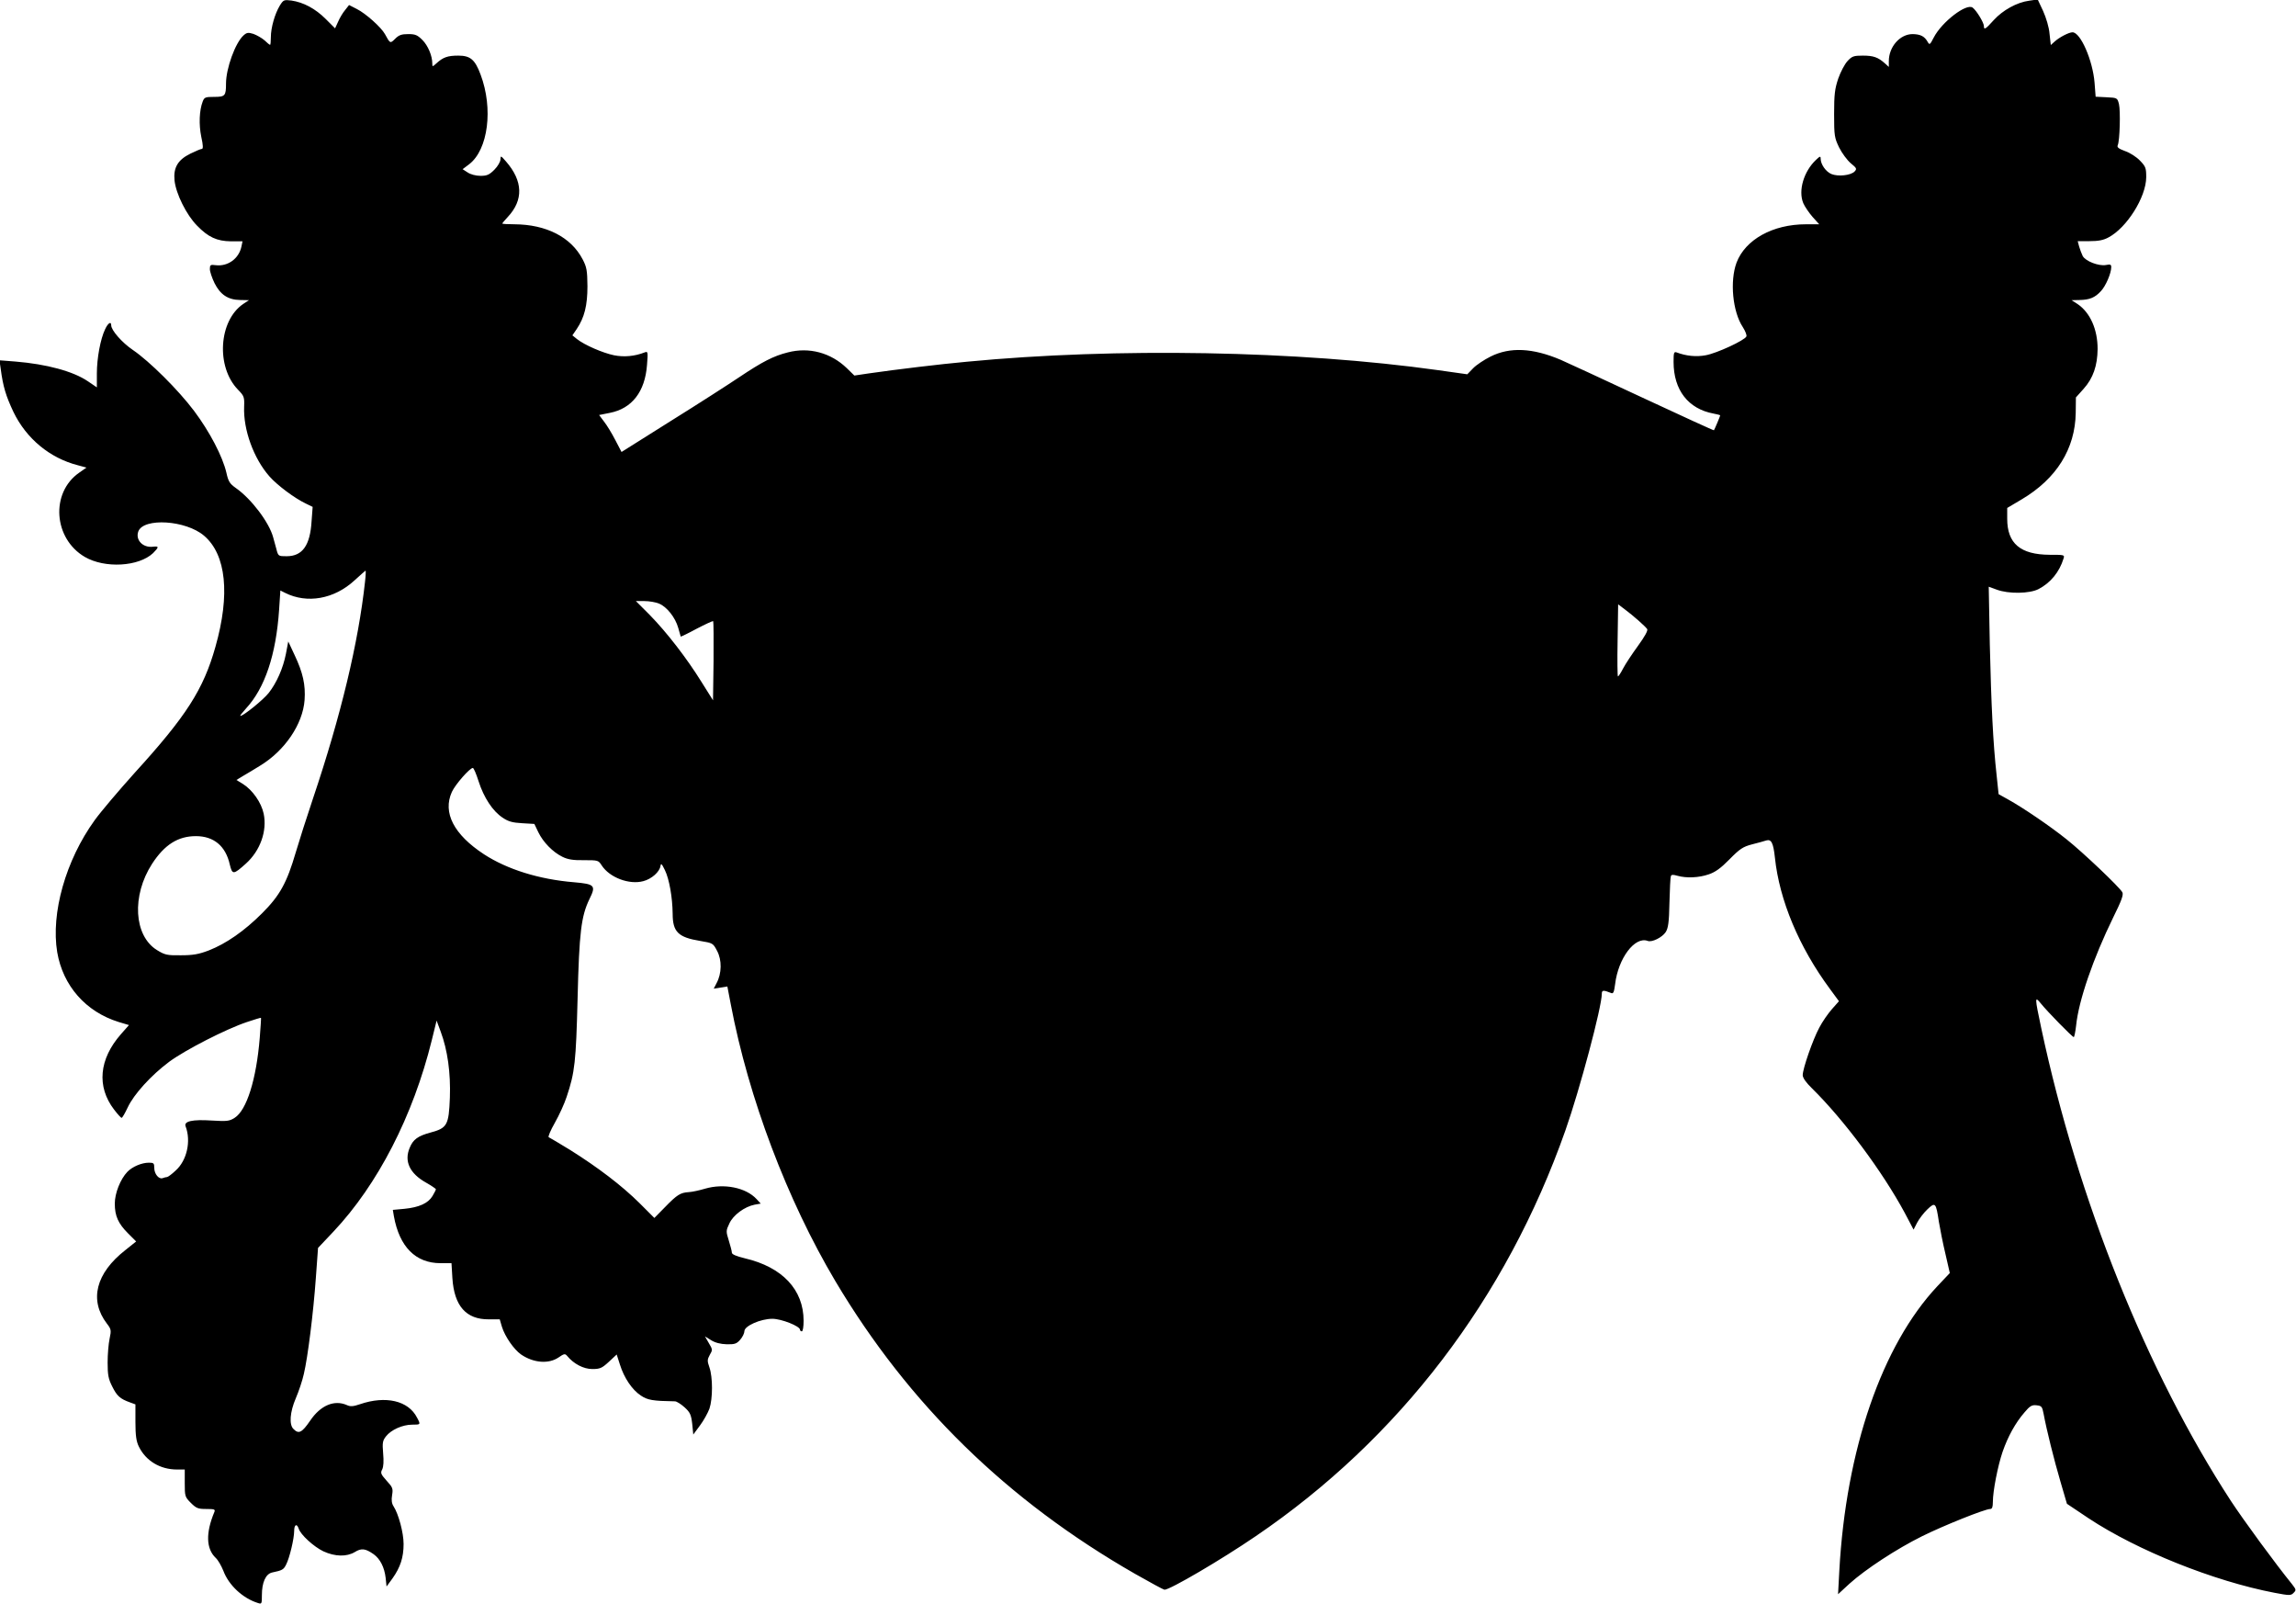 <?xml version="1.0" standalone="no"?>
<!DOCTYPE svg PUBLIC "-//W3C//DTD SVG 20010904//EN"
 "http://www.w3.org/TR/2001/REC-SVG-20010904/DTD/svg10.dtd">
<svg version="1.0" xmlns="http://www.w3.org/2000/svg"
 width="1280pt" height="894pt" viewBox="0 0 1280 894"
 preserveAspectRatio="xMidYMid meet">
<g transform="translate(0,894) scale(0.1,-0.1)"
fill="#000000" stroke="none">
<path d="M1560 8909 c-28 -46 -50 -124 -50 -176 0 -24 -2 -43 -4 -43 -3 0 -17
11 -31 25 -15 13 -43 29 -62 36 -29 9 -37 8 -55 -8 -46 -41 -98 -184 -98 -269
0 -68 -5 -74 -66 -74 -49 0 -55 -2 -64 -26 -19 -49 -22 -128 -8 -196 11 -49
11 -68 3 -68 -6 0 -34 -12 -63 -26 -71 -35 -96 -78 -89 -150 8 -74 66 -191
125 -251 63 -65 111 -87 190 -88 l64 0 -6 -29 c-14 -67 -75 -112 -143 -104
-30 4 -33 2 -33 -22 0 -14 12 -49 26 -78 32 -64 75 -93 143 -94 l49 -1 -32
-21 c-137 -93 -153 -351 -29 -478 34 -35 36 -41 34 -95 -5 -128 53 -288 141
-388 44 -50 141 -122 202 -151 l39 -19 -6 -80 c-8 -135 -51 -195 -139 -195
-47 0 -47 0 -58 43 -6 23 -14 51 -17 62 -22 83 -122 215 -208 275 -34 24 -42
36 -53 86 -21 90 -93 228 -180 344 -88 117 -249 277 -342 340 -59 40 -120 109
-120 137 0 24 -18 13 -34 -22 -26 -54 -46 -161 -46 -247 l0 -77 -50 34 c-82
56 -232 96 -404 110 l-89 7 7 -48 c13 -99 29 -151 71 -240 72 -149 203 -257
359 -297 l48 -13 -40 -28 c-162 -112 -144 -368 31 -470 112 -65 300 -54 380
21 34 34 34 40 0 36 -57 -7 -99 38 -82 85 29 78 266 63 367 -24 123 -105 146
-327 63 -619 -67 -238 -163 -387 -450 -702 -89 -99 -190 -218 -223 -264 -162
-224 -245 -519 -209 -736 32 -187 159 -332 343 -389 l57 -17 -45 -51 c-122
-139 -136 -292 -38 -420 19 -25 38 -46 42 -46 4 0 19 26 34 58 34 73 130 179
232 255 90 66 316 182 433 221 42 14 77 25 78 23 1 -1 -2 -51 -7 -112 -19
-232 -73 -403 -140 -445 -30 -19 -43 -20 -128 -15 -108 7 -157 -4 -145 -33 31
-82 7 -190 -56 -246 -21 -20 -43 -36 -48 -36 -5 0 -16 -3 -24 -6 -21 -8 -47
23 -47 57 0 26 -3 29 -30 29 -40 0 -92 -22 -120 -51 -39 -41 -70 -119 -70
-177 0 -69 19 -111 74 -166 l45 -45 -60 -48 c-165 -129 -203 -279 -103 -410
24 -31 25 -37 15 -84 -6 -27 -11 -87 -11 -133 0 -68 4 -91 26 -134 26 -52 43
-68 99 -88 l30 -11 0 -99 c0 -75 5 -108 19 -136 39 -80 119 -128 213 -128 l43
0 0 -76 c0 -73 1 -77 34 -110 30 -30 40 -34 86 -34 46 0 51 -2 45 -17 -49
-117 -46 -205 8 -256 13 -12 31 -44 42 -71 30 -81 109 -154 193 -180 21 -7 22
-5 22 44 0 70 21 118 57 126 57 12 64 16 78 44 19 36 45 145 45 188 0 35 15
43 25 13 10 -34 85 -102 138 -127 65 -30 130 -31 175 -4 37 23 59 20 105 -12
36 -26 60 -72 67 -132 l5 -48 33 45 c44 62 62 117 62 192 0 62 -28 167 -56
210 -10 15 -13 35 -8 63 6 36 3 43 -31 80 -32 36 -35 43 -24 63 7 15 9 45 5
89 -5 59 -3 71 16 95 28 36 92 65 146 65 47 0 48 0 27 39 -48 95 -175 124
-318 75 -38 -13 -54 -14 -73 -5 -70 31 -147 -1 -205 -87 -46 -67 -64 -76 -93
-46 -25 24 -20 94 13 171 16 37 37 99 45 136 22 93 53 340 67 537 l12 165 86
91 c247 262 444 645 548 1066 l27 110 23 -62 c38 -102 56 -229 51 -368 -6
-153 -15 -169 -108 -194 -70 -19 -97 -38 -116 -85 -32 -75 0 -143 91 -194 30
-17 55 -34 55 -37 0 -4 -9 -21 -19 -38 -24 -40 -75 -63 -156 -71 l-65 -6 6
-36 c31 -170 121 -261 260 -261 l61 0 5 -83 c10 -156 77 -231 203 -230 l61 0
12 -41 c17 -55 67 -127 107 -155 69 -47 153 -54 208 -17 32 22 37 23 49 9 36
-44 91 -73 140 -73 43 0 54 5 92 40 l44 41 18 -56 c23 -74 68 -141 117 -173
37 -25 66 -30 190 -32 9 0 33 -15 53 -33 31 -28 37 -41 43 -92 l6 -60 37 50
c21 28 44 70 53 94 19 56 19 176 0 230 -13 37 -12 44 2 70 16 27 16 30 -5 65
l-22 38 34 -21 c22 -14 52 -22 87 -23 46 -1 56 3 76 26 13 15 23 36 23 47 0
29 90 69 156 69 50 0 154 -41 154 -61 0 -5 5 -9 10 -9 6 0 10 26 10 59 0 173
-118 299 -327 348 -49 12 -73 22 -73 32 0 8 -8 38 -17 67 -16 51 -16 55 3 95
21 47 85 94 141 105 l34 6 -23 25 c-60 65 -183 89 -288 58 -30 -9 -71 -18 -90
-19 -47 -3 -65 -14 -133 -84 l-59 -60 -83 83 c-99 98 -232 199 -385 295 -62
38 -116 70 -121 72 -5 2 10 38 34 80 24 42 54 108 66 145 46 137 52 195 61
548 9 370 20 458 66 554 38 76 30 84 -86 94 -195 16 -373 72 -502 156 -168
110 -231 232 -179 347 19 42 100 134 117 134 5 0 19 -33 32 -74 29 -91 79
-167 134 -203 32 -22 56 -28 109 -31 l68 -4 22 -46 c27 -56 81 -111 134 -137
30 -15 60 -20 120 -19 79 0 81 0 100 -30 44 -67 153 -108 231 -87 47 12 91 52
96 84 3 18 7 14 25 -23 24 -49 42 -152 43 -242 0 -102 31 -132 153 -152 71
-12 72 -12 95 -56 27 -51 26 -125 -3 -179 l-16 -31 38 6 38 6 19 -99 c99 -522
314 -1090 583 -1543 409 -687 958 -1223 1670 -1631 86 -49 160 -89 165 -89 31
0 316 167 508 298 801 544 1397 1325 1727 2262 80 227 203 688 203 762 0 20 9
21 51 4 13 -6 17 3 23 48 17 145 110 269 182 242 23 -9 80 19 100 49 14 22 19
54 21 164 2 75 5 141 8 148 3 9 13 9 37 2 50 -14 119 -11 174 8 36 12 67 34
116 84 57 58 75 70 125 83 32 8 68 18 80 22 28 8 39 -13 48 -96 25 -237 134
-498 307 -732 l50 -68 -39 -44 c-22 -25 -54 -71 -71 -104 -36 -67 -92 -228
-92 -264 0 -15 18 -41 51 -73 178 -175 393 -463 518 -695 l49 -93 20 39 c11
21 37 55 57 74 44 42 48 38 64 -69 7 -42 23 -123 37 -181 l24 -105 -69 -73
c-309 -329 -510 -911 -547 -1587 l-7 -130 64 59 c89 80 261 193 404 264 121
60 351 152 380 152 11 0 15 11 15 39 0 60 27 199 54 279 30 86 71 161 122 220
30 36 42 43 67 40 29 -3 32 -7 40 -48 16 -87 58 -256 94 -378 l36 -123 121
-81 c271 -179 697 -350 1036 -415 84 -16 92 -16 107 0 15 15 14 18 -10 49 -91
112 -267 352 -340 463 -468 719 -853 1676 -1057 2634 -37 174 -37 181 -3 139
36 -45 176 -188 184 -188 3 0 9 28 13 63 14 141 96 377 207 604 47 95 58 126
51 140 -16 29 -219 222 -312 296 -90 72 -241 175 -326 222 l-52 29 -11 105
c-20 179 -30 392 -38 729 l-6 322 44 -16 c66 -25 184 -23 234 3 67 35 116 95
139 170 7 21 4 21 -77 21 -164 1 -237 63 -237 201 l0 60 81 48 c194 115 298
282 301 482 l1 86 43 48 c53 59 77 129 78 222 0 109 -41 202 -111 250 l-34 22
44 1 c56 1 86 13 119 49 27 28 58 100 58 134 0 15 -5 17 -30 12 -40 -7 -113
21 -129 50 -6 12 -15 36 -20 53 l-8 30 66 0 c48 0 77 5 106 21 102 54 209 224
210 335 0 52 -3 60 -35 93 -19 20 -56 44 -83 53 -35 13 -46 21 -41 32 12 26
16 193 7 230 -9 35 -10 35 -70 38 l-60 3 -6 78 c-10 124 -78 281 -123 281 -20
0 -74 -28 -100 -52 l-21 -19 -7 63 c-3 37 -19 89 -36 127 l-30 64 -48 -7 c-68
-9 -147 -53 -197 -108 -46 -51 -55 -57 -55 -33 0 18 -40 85 -62 102 -33 28
-173 -79 -218 -167 -20 -39 -23 -42 -33 -24 -18 32 -40 43 -84 44 -71 0 -133
-71 -133 -151 l0 -32 -22 20 c-38 34 -64 43 -123 43 -50 0 -60 -3 -85 -30 -16
-17 -39 -61 -52 -98 -19 -57 -23 -87 -23 -197 0 -122 2 -133 28 -187 16 -32
45 -71 65 -88 33 -27 35 -31 21 -46 -22 -22 -92 -29 -129 -14 -31 13 -60 54
-60 86 0 15 -4 14 -26 -7 -68 -64 -100 -171 -71 -241 8 -19 32 -54 52 -77 l37
-41 -74 0 c-185 0 -338 -85 -387 -214 -38 -103 -22 -273 35 -359 14 -22 23
-45 20 -52 -8 -21 -165 -94 -227 -105 -53 -10 -110 -4 -162 16 -15 5 -17 -2
-17 -53 0 -157 82 -262 223 -288 20 -4 37 -8 37 -10 0 -4 -32 -80 -35 -83 -1
-2 -182 81 -401 183 -220 103 -424 197 -454 210 -156 66 -282 72 -390 18 -36
-18 -80 -47 -98 -66 l-32 -33 -163 23 c-780 109 -1794 127 -2627 47 -152 -14
-386 -42 -546 -65 l-81 -12 -42 41 c-89 86 -210 119 -329 88 -80 -20 -142 -52
-272 -139 -58 -39 -229 -149 -380 -243 l-275 -173 -35 67 c-19 37 -47 83 -63
103 l-27 36 60 12 c123 24 196 118 207 267 6 73 5 77 -13 70 -56 -22 -116 -27
-171 -16 -63 13 -164 57 -206 90 l-26 21 24 35 c43 64 60 131 60 239 -1 88 -4
106 -27 150 -65 124 -203 194 -380 195 -38 0 -68 2 -68 4 0 2 14 19 31 37 88
94 85 200 -10 309 -29 33 -30 34 -31 12 0 -13 -15 -39 -34 -58 -28 -28 -41
-34 -77 -34 -26 0 -56 8 -72 19 l-28 18 37 28 c105 81 135 309 63 500 -31 83
-57 105 -124 105 -59 0 -85 -9 -122 -43 -22 -20 -23 -20 -23 -1 0 43 -24 100
-55 131 -28 28 -40 33 -79 33 -37 0 -52 -5 -73 -26 -28 -28 -28 -27 -57 26
-21 38 -107 115 -157 140 l-43 22 -22 -28 c-13 -15 -30 -44 -39 -65 l-17 -37
-52 52 c-58 58 -124 93 -191 103 -42 5 -45 4 -65 -28z m475 -3211 c-37 -339
-134 -745 -290 -1208 -36 -107 -79 -242 -96 -300 -50 -171 -89 -241 -188 -340
-99 -99 -200 -169 -297 -207 -55 -21 -87 -27 -155 -27 -78 -1 -90 2 -134 29
-129 80 -142 303 -27 481 69 106 144 154 244 154 100 0 166 -55 189 -158 14
-58 20 -58 90 5 80 72 119 182 99 278 -13 62 -62 132 -116 166 l-36 22 38 23
c22 12 63 38 93 56 139 84 239 232 249 366 6 85 -9 153 -56 252 l-35 75 -13
-69 c-16 -81 -52 -162 -96 -218 -30 -38 -141 -128 -158 -128 -4 0 11 19 32 42
105 114 167 299 184 550 l7 107 26 -13 c123 -62 274 -35 387 69 32 30 61 54
62 55 2 0 1 -28 -3 -62z m1639 -122 c44 -18 91 -78 107 -135 7 -25 13 -47 14
-49 1 -1 41 18 89 44 48 25 89 44 92 42 2 -3 3 -103 2 -223 l-3 -218 -64 102
c-82 132 -193 276 -289 374 l-77 77 48 0 c26 0 62 -6 81 -14z m5461 -95 c22
-19 43 -40 48 -47 5 -8 -14 -42 -51 -93 -32 -44 -70 -101 -83 -126 -13 -25
-26 -45 -29 -45 -3 0 -4 90 -2 201 l3 201 37 -28 c20 -15 55 -43 77 -63z"/>
</g>
</svg>
